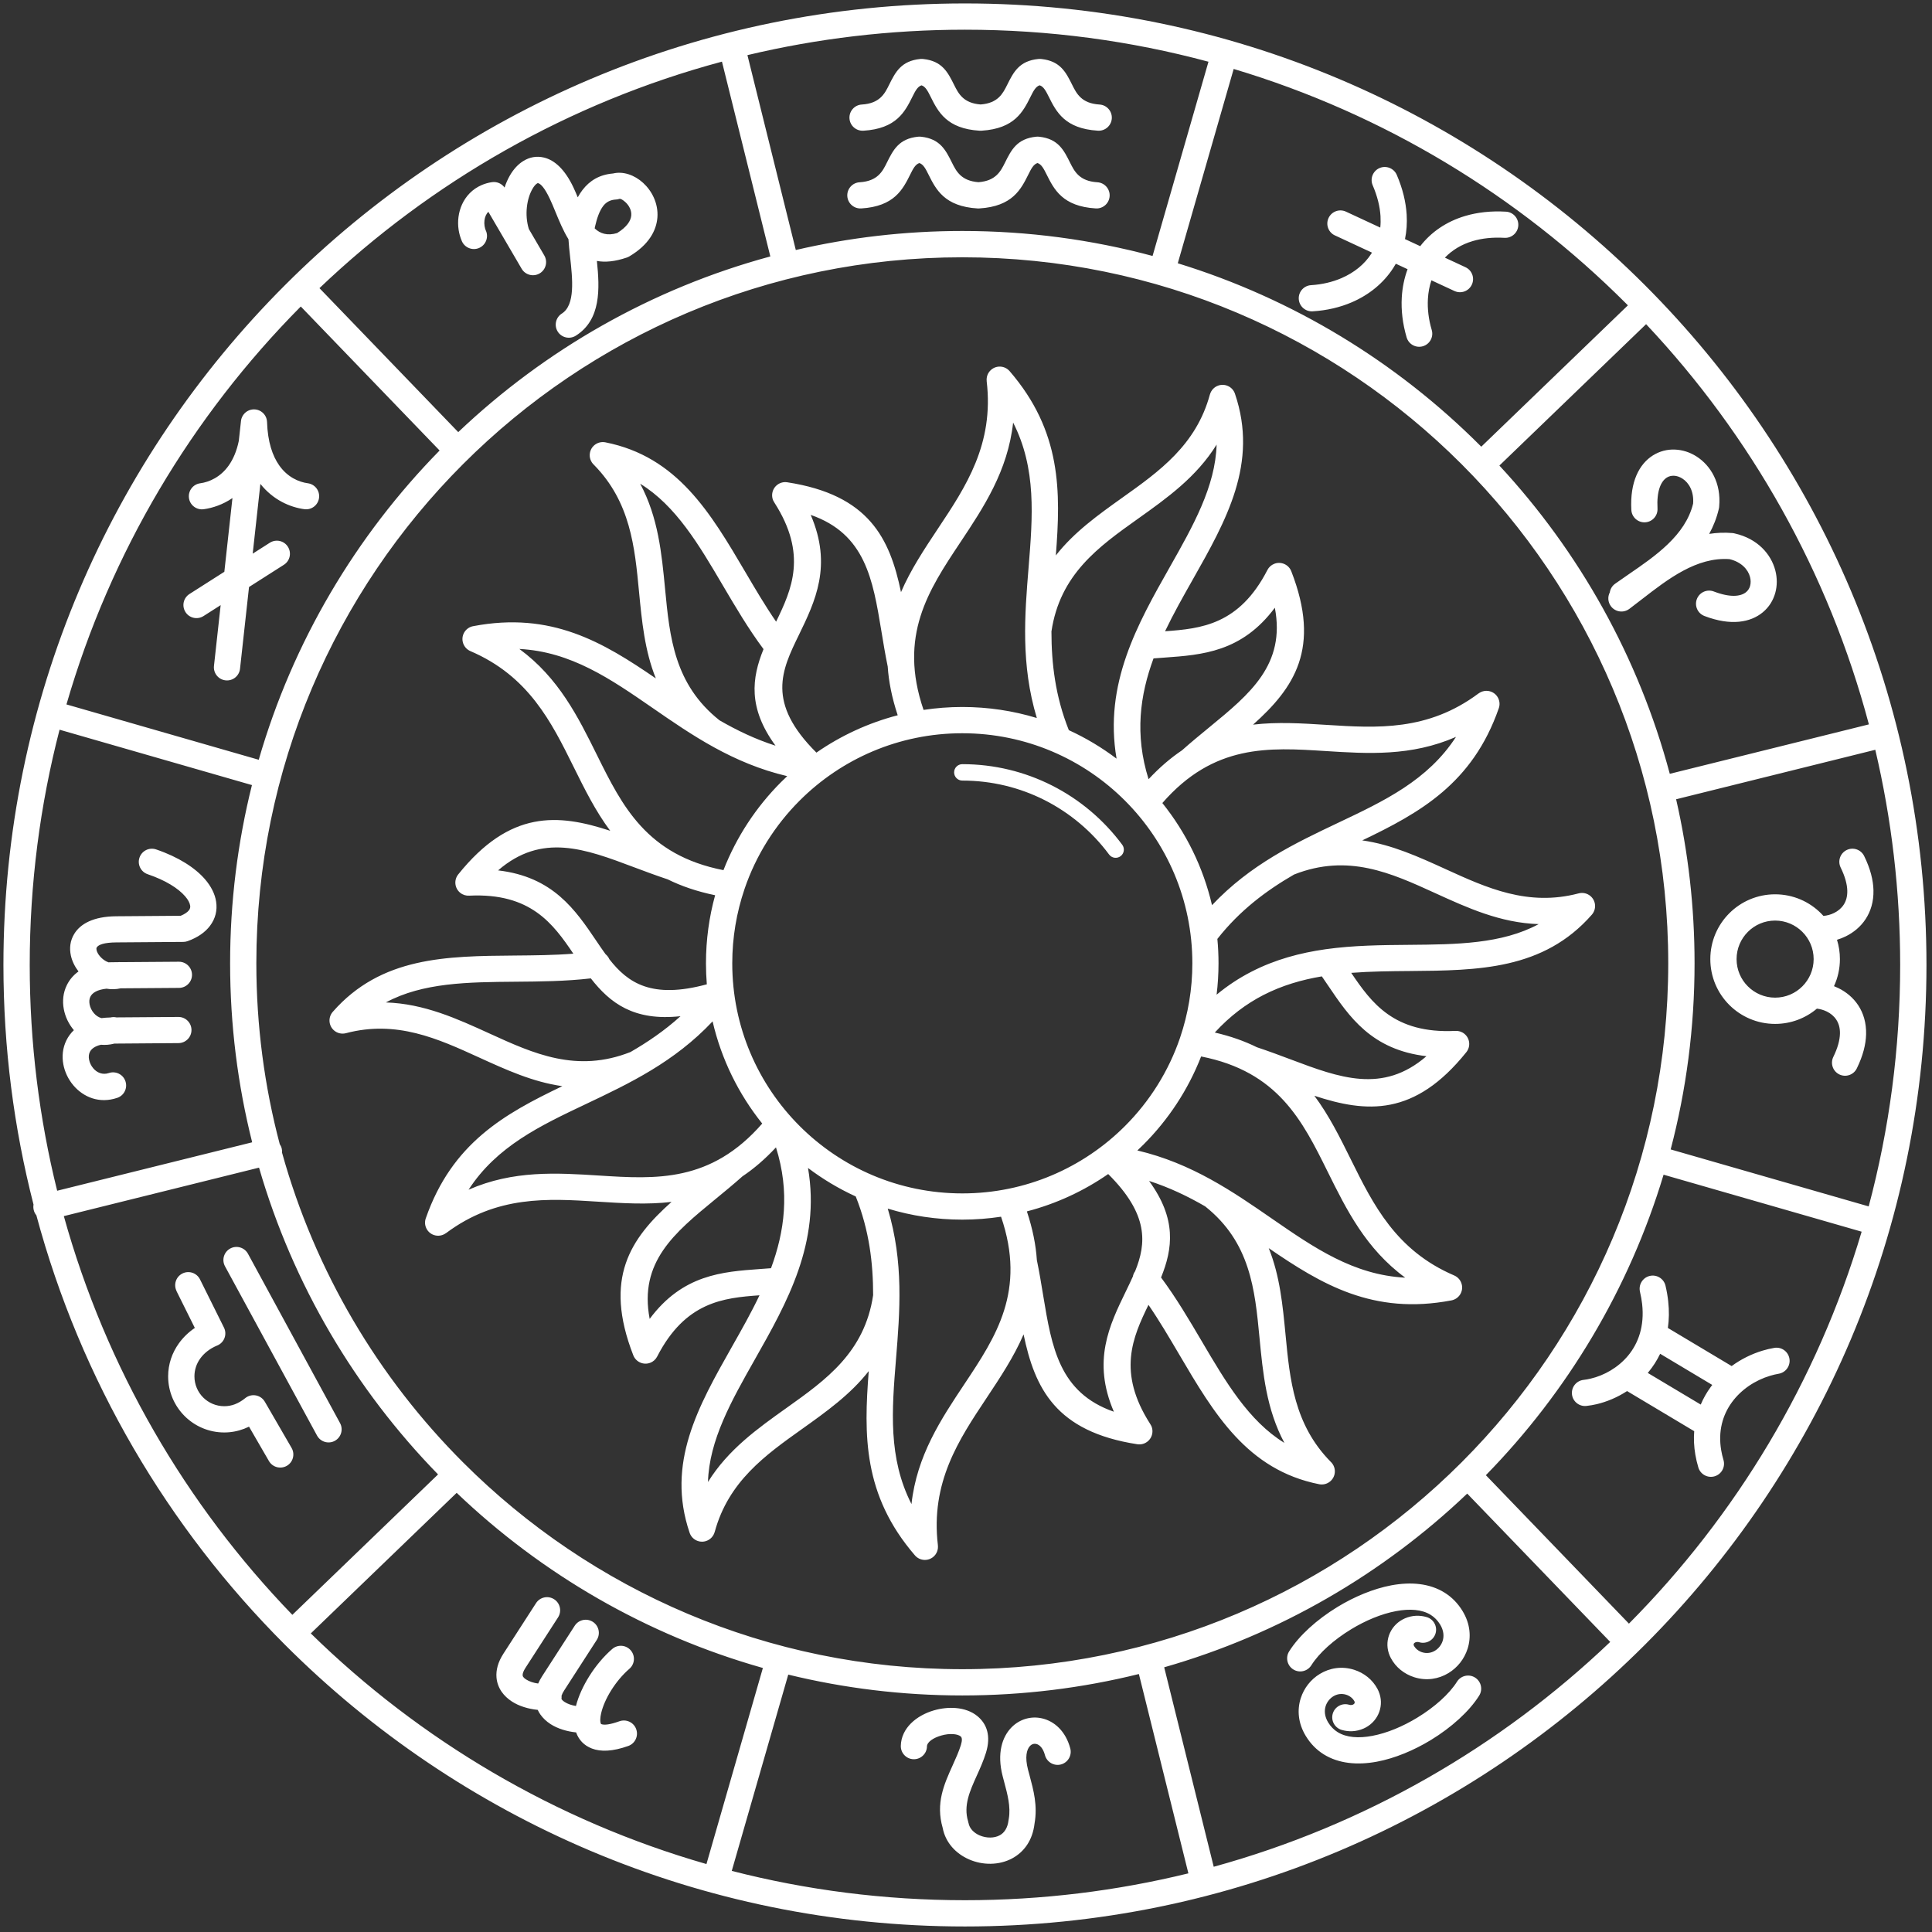 <svg width="245" height="245" viewBox="0 0 245 245" fill="none" xmlns="http://www.w3.org/2000/svg">
<rect x="0" y="0" width="245" height="245" fill="#333333" stroke="none"/>
<g id="Group">
<path id="Vector" d="M122.034 29.29C130.379 29.29 138.463 30.393 146.159 32.458L153.248 7.828C143.404 5.181 133.052 3.766 122.367 3.766C112.868 3.766 103.631 4.885 94.782 6.991L100.917 31.704C107.702 30.127 114.77 29.29 122.038 29.29H122.034ZM122.034 98.987C121.459 98.987 120.993 98.52 120.993 97.946C120.993 97.371 121.459 96.905 122.034 96.905C126.109 96.905 129.959 97.875 133.372 99.594C136.91 101.376 139.97 103.969 142.313 107.124C142.655 107.586 142.559 108.236 142.097 108.577C141.635 108.918 140.985 108.822 140.644 108.36C138.496 105.463 135.682 103.087 132.436 101.446C129.31 99.873 125.78 98.987 122.034 98.987ZM22.617 128.961C23.533 128.956 24.278 129.697 24.282 130.613C24.286 131.529 23.545 132.274 22.629 132.278L14.508 132.34C13.917 132.494 13.343 132.536 12.802 132.486C12.036 132.665 11.591 133.002 11.395 133.398C11.253 133.681 11.228 134.022 11.295 134.372C11.37 134.767 11.557 135.158 11.836 135.483C12.294 136.024 13.01 136.341 13.801 136.074C14.671 135.779 15.616 136.245 15.907 137.115C16.203 137.985 15.736 138.93 14.866 139.221C12.594 139.991 10.571 139.129 9.301 137.631C8.66 136.873 8.211 135.941 8.032 134.971C7.84 133.951 7.944 132.89 8.419 131.928C8.648 131.458 8.964 131.021 9.368 130.638L9.359 130.626C8.718 129.868 8.269 128.936 8.09 127.966C7.898 126.946 8.002 125.884 8.477 124.923C8.802 124.265 9.284 123.67 9.955 123.191C9.484 122.579 9.143 121.884 8.989 121.181C8.785 120.248 8.889 119.295 9.409 118.438C10.179 117.16 11.84 116.215 14.737 116.194L22.913 116.132C23.429 115.919 23.778 115.674 23.978 115.412C24.103 115.245 24.149 115.049 24.115 114.837C24.061 114.492 23.849 114.092 23.483 113.668C22.6 112.644 20.994 111.632 18.729 110.862C17.859 110.566 17.393 109.626 17.689 108.756C17.984 107.886 18.925 107.42 19.795 107.715C22.646 108.685 24.748 110.055 25.993 111.495C26.784 112.41 27.262 113.38 27.408 114.342C27.574 115.437 27.325 116.481 26.634 117.401C26.026 118.213 25.081 118.887 23.787 119.349C23.603 119.416 23.416 119.445 23.233 119.445L14.754 119.508C13.218 119.52 12.481 119.791 12.261 120.153C12.219 120.223 12.215 120.34 12.244 120.477C12.302 120.74 12.456 121.018 12.677 121.272C12.968 121.614 13.351 121.893 13.751 122.034C13.896 122.026 14.05 122.022 14.2 122.022L14.929 122.017C15.058 122.001 15.187 122.001 15.312 122.013L22.683 121.959C23.599 121.955 24.344 122.696 24.349 123.612C24.353 124.527 23.612 125.273 22.696 125.277L15.308 125.331C14.7 125.468 14.088 125.477 13.501 125.377C12.34 125.497 11.707 125.897 11.461 126.392C11.32 126.675 11.295 127.017 11.362 127.366C11.437 127.762 11.624 128.153 11.903 128.478C12.157 128.777 12.49 129.01 12.873 129.11C13.23 129.065 13.609 129.035 14.009 129.027C14.263 128.965 14.521 128.965 14.762 129.019L22.625 128.961H22.617ZM22.388 163.713C21.98 162.889 22.321 161.894 23.141 161.49C23.966 161.082 24.96 161.424 25.364 162.244L28.403 168.358C28.811 169.183 28.469 170.177 27.649 170.581C27.599 170.606 27.545 170.631 27.491 170.648C26.617 171.018 25.889 171.584 25.389 172.279C24.923 172.929 24.657 173.699 24.657 174.54C24.657 175.584 25.081 176.534 25.764 177.216C26.451 177.903 27.395 178.323 28.44 178.323C28.911 178.323 29.356 178.24 29.772 178.082C30.234 177.907 30.675 177.645 31.1 177.299C31.812 176.721 32.857 176.829 33.435 177.541C33.489 177.612 33.539 177.682 33.585 177.757L36.977 183.614C37.435 184.409 37.165 185.425 36.374 185.882C35.579 186.34 34.563 186.07 34.105 185.279L31.579 180.917C31.371 181.017 31.158 181.108 30.946 181.191C30.143 181.495 29.306 181.653 28.44 181.653C26.476 181.653 24.698 180.858 23.408 179.568C22.122 178.282 21.322 176.5 21.322 174.536C21.322 172.987 21.822 171.547 22.692 170.34C23.233 169.59 23.916 168.933 24.706 168.396L22.375 163.709L22.388 163.713ZM28.532 160.579C28.095 159.775 28.39 158.768 29.194 158.327C29.997 157.89 31.004 158.185 31.445 158.989L43.121 180.463C43.558 181.266 43.263 182.274 42.459 182.715C41.656 183.152 40.649 182.856 40.208 182.053L28.532 160.579ZM71.21 215.003C71.21 215.02 71.214 215.036 71.214 215.053C71.222 215.182 71.218 215.311 71.201 215.436C71.214 215.465 71.226 215.49 71.243 215.515C71.318 215.623 71.443 215.732 71.601 215.831C71.988 216.081 72.496 216.252 73.037 216.339C73.649 213.921 75.46 210.991 77.641 209.109C78.336 208.51 79.381 208.585 79.984 209.28C80.584 209.975 80.509 211.02 79.814 211.623C78.07 213.13 76.638 215.449 76.225 217.293C76.167 217.546 76.134 217.78 76.126 217.984C76.13 218.046 76.126 218.104 76.121 218.167C76.126 218.296 76.142 218.416 76.171 218.516C76.192 218.583 76.217 218.625 76.246 218.637C76.633 218.787 77.366 218.699 78.552 218.275C79.418 217.967 80.371 218.416 80.679 219.282C80.987 220.148 80.538 221.101 79.672 221.409C77.682 222.121 76.167 222.158 75.064 221.734C74.044 221.343 73.395 220.627 73.058 219.69C71.884 219.569 70.714 219.216 69.811 218.633C69.299 218.3 68.858 217.892 68.517 217.405C68.392 217.222 68.279 217.03 68.188 216.831C67.001 216.714 65.819 216.36 64.912 215.769C64.4 215.436 63.959 215.028 63.617 214.541C63.247 214.004 63.014 213.392 62.96 212.71C62.889 211.794 63.139 210.787 63.834 209.713L67.971 203.302C68.467 202.528 69.495 202.308 70.269 202.803C71.043 203.298 71.264 204.326 70.769 205.101L66.631 211.511C66.365 211.927 66.261 212.231 66.277 212.452C66.281 212.526 66.311 212.597 66.352 212.656C66.427 212.764 66.552 212.872 66.71 212.972C67.122 213.238 67.663 213.413 68.246 213.492C68.375 213.192 68.542 212.889 68.741 212.576L72.879 206.166C73.374 205.392 74.402 205.171 75.177 205.667C75.951 206.162 76.171 207.19 75.676 207.964L71.539 214.375C71.376 214.624 71.276 214.837 71.222 215.011L71.21 215.003ZM117.551 221.472C117.53 222.387 116.768 223.112 115.852 223.091C114.937 223.07 114.212 222.308 114.233 221.393C114.287 219.145 116.214 217.542 118.425 216.897C119.341 216.631 120.323 216.522 121.23 216.602C122.263 216.693 123.22 217.022 123.953 217.63C125.139 218.612 125.692 220.136 125.031 222.271C124.702 223.328 124.277 224.269 123.857 225.197C122.995 227.104 122.154 228.964 122.766 230.97C122.787 231.037 122.8 231.099 122.812 231.166H122.816C122.945 231.882 123.503 232.431 124.206 232.74C124.639 232.931 125.118 233.027 125.584 233.023C126.021 233.018 126.446 232.923 126.8 232.723C127.357 232.415 127.782 231.803 127.894 230.829C127.903 230.762 127.911 230.696 127.928 230.633C128.186 229.11 127.761 227.541 127.341 225.971C127.328 225.926 127.312 225.867 127.149 225.239C126.4 222.358 127.079 220.24 128.298 219.024C128.818 218.504 129.439 218.146 130.096 217.959C130.758 217.771 131.458 217.75 132.144 217.909C133.701 218.267 135.141 219.528 135.724 221.721C135.957 222.608 135.429 223.515 134.542 223.753C133.655 223.986 132.748 223.457 132.511 222.571C132.286 221.713 131.845 221.251 131.403 221.151C131.27 221.122 131.137 221.126 131.008 221.159C130.875 221.197 130.75 221.272 130.642 221.38C130.171 221.85 129.959 222.845 130.363 224.41C130.4 224.556 130.438 224.685 130.554 225.118C131.07 227.041 131.591 228.968 131.195 231.224C130.946 233.401 129.851 234.833 128.415 235.632C127.557 236.107 126.592 236.336 125.622 236.348C124.681 236.361 123.732 236.165 122.879 235.791C121.234 235.07 119.902 233.689 119.544 231.799C118.637 228.664 119.715 226.279 120.818 223.84C121.205 222.987 121.592 222.125 121.85 221.301C122.042 220.685 122 220.339 121.826 220.198C121.634 220.04 121.318 219.944 120.939 219.911C120.439 219.865 119.882 219.932 119.345 220.09C118.387 220.369 117.563 220.885 117.546 221.476L117.551 221.472ZM170.131 219.37C169.253 219.107 168.749 218.183 169.011 217.301C169.274 216.423 170.198 215.919 171.08 216.181C171.172 216.21 171.263 216.223 171.347 216.214C171.426 216.21 171.505 216.194 171.571 216.165C171.58 216.16 171.592 216.156 171.613 216.144C171.7 216.098 171.754 216.035 171.779 215.969C171.8 215.911 171.796 215.84 171.767 215.769L171.75 215.736C171.65 215.548 171.509 215.386 171.342 215.249C171.155 215.099 170.943 214.982 170.718 214.912C170.135 214.724 169.553 214.824 169.086 215.107C168.862 215.245 168.658 215.424 168.491 215.636C168.325 215.848 168.191 216.09 168.108 216.352C167.917 216.955 167.979 217.684 168.424 218.421C168.749 218.953 169.153 219.357 169.619 219.648C170.747 220.356 172.308 220.448 174.006 220.131C175.896 219.778 177.907 218.928 179.717 217.825C181.911 216.493 183.78 214.824 184.766 213.255C185.253 212.481 186.282 212.248 187.056 212.735C187.83 213.222 188.063 214.25 187.576 215.024C186.327 217.014 184.055 219.07 181.436 220.664C179.297 221.963 176.903 222.97 174.618 223.399C172.142 223.861 169.757 223.657 167.85 222.462C166.963 221.905 166.198 221.143 165.59 220.144C164.595 218.508 164.483 216.814 164.949 215.357C165.157 214.708 165.477 214.108 165.89 213.584C166.302 213.063 166.801 212.618 167.371 212.273C168.616 211.515 170.16 211.253 171.721 211.748C172.35 211.948 172.932 212.26 173.44 212.672C173.94 213.076 174.364 213.584 174.681 214.175C174.727 214.258 174.772 214.354 174.814 214.454C175.193 215.324 175.205 216.256 174.905 217.089C174.61 217.909 174.015 218.625 173.178 219.074C173.091 219.12 172.995 219.166 172.891 219.211C172.445 219.403 171.979 219.511 171.521 219.536C171.047 219.561 170.577 219.503 170.135 219.37H170.131ZM180.924 205.067C181.803 205.33 182.306 206.254 182.044 207.136C181.782 208.014 180.858 208.518 179.975 208.256C179.884 208.227 179.792 208.214 179.709 208.222C179.63 208.227 179.551 208.243 179.484 208.272C179.476 208.277 179.463 208.281 179.443 208.293C179.355 208.339 179.301 208.401 179.276 208.468C179.255 208.526 179.259 208.597 179.289 208.668L179.305 208.701C179.405 208.888 179.547 209.051 179.713 209.188C179.9 209.338 180.113 209.455 180.338 209.525C180.92 209.713 181.503 209.613 181.969 209.33C182.194 209.192 182.398 209.013 182.564 208.801C182.731 208.589 182.864 208.347 182.947 208.085C183.139 207.482 183.076 206.753 182.631 206.016C182.306 205.484 181.903 205.08 181.436 204.788C180.308 204.081 178.747 203.989 177.049 204.306C175.159 204.659 173.149 205.509 171.338 206.612C169.145 207.944 167.276 209.613 166.289 211.182C165.802 211.956 164.774 212.189 164 211.702C163.226 211.215 162.992 210.187 163.479 209.413C164.728 207.423 167.001 205.367 169.619 203.773C171.759 202.474 174.152 201.467 176.437 201.038C178.914 200.576 181.299 200.78 183.205 201.975C184.092 202.532 184.858 203.294 185.466 204.293C186.461 205.929 186.573 207.623 186.107 209.08C185.899 209.729 185.578 210.329 185.166 210.853C184.754 211.373 184.254 211.819 183.684 212.164C182.44 212.922 180.895 213.184 179.334 212.689C178.706 212.489 178.123 212.177 177.615 211.765C177.116 211.361 176.691 210.853 176.375 210.262C176.329 210.179 176.283 210.083 176.242 209.983C175.863 209.113 175.85 208.181 176.15 207.348C176.446 206.528 177.041 205.812 177.878 205.363C177.965 205.317 178.061 205.271 178.165 205.225C178.61 205.034 179.076 204.926 179.534 204.901C180.009 204.876 180.479 204.934 180.92 205.067H180.924ZM207.968 163.8C207.76 162.906 208.318 162.011 209.209 161.802C210.103 161.594 210.998 162.152 211.206 163.043C211.365 163.713 211.477 164.375 211.548 165.024C211.681 166.231 211.656 167.355 211.506 168.4L219.594 173.233C220.797 172.35 222.145 171.688 223.532 171.272C224.014 171.126 224.506 171.01 225.001 170.927C225.904 170.773 226.766 171.38 226.92 172.288C227.074 173.191 226.466 174.053 225.559 174.207C225.201 174.269 224.839 174.352 224.481 174.461C222.587 175.027 220.809 176.196 219.619 177.832C218.453 179.431 217.854 181.504 218.27 183.922C218.337 184.317 218.433 184.725 218.557 185.142C218.82 186.02 218.32 186.948 217.438 187.21C216.559 187.473 215.631 186.973 215.369 186.091C215.207 185.545 215.082 185.008 214.99 184.48C214.811 183.439 214.77 182.44 214.845 181.491L206.332 176.404C205.096 177.208 203.764 177.761 202.486 178.065C202.057 178.165 201.616 178.24 201.171 178.29C200.259 178.386 199.439 177.724 199.343 176.812C199.248 175.901 199.91 175.081 200.821 174.985C201.096 174.956 201.396 174.902 201.72 174.823H201.724C203.402 174.427 205.188 173.449 206.482 171.884C207.76 170.331 208.551 168.171 208.243 165.374C208.189 164.883 208.097 164.358 207.964 163.796L207.968 163.8ZM210.524 171.68C210.116 172.533 209.616 173.303 209.046 173.994C209.017 174.032 208.988 174.065 208.955 174.103L215.673 178.115C216.01 177.316 216.439 176.567 216.942 175.88C217.005 175.797 217.067 175.709 217.134 175.626L210.528 171.676L210.524 171.68ZM232.573 125.06C232.756 125.131 232.939 125.21 233.118 125.298C234.113 125.785 235.008 126.513 235.653 127.495C236.298 128.482 236.681 129.706 236.643 131.171C236.61 132.432 236.256 133.872 235.465 135.487C235.062 136.311 234.071 136.649 233.247 136.249C232.423 135.845 232.086 134.855 232.485 134.03C233.051 132.873 233.305 131.903 233.326 131.092C233.347 130.359 233.168 129.772 232.868 129.314C232.568 128.852 232.14 128.507 231.661 128.274C231.257 128.078 230.824 127.953 230.404 127.907C228.972 129.115 227.124 129.843 225.105 129.843C222.836 129.843 220.78 128.923 219.294 127.437C217.808 125.951 216.888 123.895 216.888 121.626C216.888 119.358 217.808 117.301 219.294 115.815C220.78 114.329 222.836 113.409 225.105 113.409C227.374 113.409 229.43 114.329 230.916 115.815C231.024 115.924 231.128 116.036 231.232 116.148C231.69 116.111 232.16 115.986 232.593 115.77C233.072 115.536 233.501 115.191 233.8 114.729C234.1 114.271 234.275 113.684 234.258 112.952C234.238 112.144 233.984 111.17 233.417 110.013C233.014 109.189 233.355 108.198 234.179 107.794C235.003 107.391 235.994 107.732 236.398 108.556C237.189 110.167 237.543 111.607 237.576 112.873C237.613 114.338 237.23 115.561 236.585 116.548C235.944 117.53 235.045 118.259 234.05 118.746C233.696 118.921 233.326 119.062 232.951 119.175C233.193 119.949 233.322 120.769 233.322 121.622C233.322 122.846 233.055 124.007 232.573 125.052V125.06ZM228.56 118.171C227.677 117.289 226.454 116.739 225.105 116.739C223.756 116.739 222.533 117.285 221.65 118.171C220.768 119.054 220.218 120.278 220.218 121.626C220.218 122.975 220.764 124.199 221.65 125.081C222.533 125.964 223.756 126.513 225.105 126.513C226.454 126.513 227.677 125.968 228.56 125.081C229.442 124.199 229.992 122.975 229.992 121.626C229.992 120.278 229.446 119.054 228.56 118.171ZM206.611 77.217C205.874 77.766 204.834 77.616 204.284 76.879C203.893 76.355 203.856 75.672 204.139 75.127C204.205 74.698 204.434 74.295 204.817 74.024C205.416 73.6 205.953 73.229 206.503 72.85C209.92 70.507 213.725 67.901 214.707 63.863C214.824 62.34 214.195 61.229 213.346 60.688C213.001 60.467 212.634 60.346 212.28 60.33C211.956 60.317 211.639 60.392 211.369 60.563C210.607 61.05 210.07 62.282 210.191 64.492C210.237 65.408 209.533 66.19 208.617 66.236C207.702 66.282 206.919 65.578 206.873 64.663C206.678 61.066 207.901 58.839 209.587 57.765C210.457 57.212 211.435 56.97 212.409 57.012C213.359 57.05 214.299 57.349 215.128 57.878C216.938 59.027 218.279 61.266 218.012 64.217C218.008 64.313 217.995 64.413 217.971 64.509C217.7 65.678 217.275 66.74 216.743 67.705C217.683 67.556 218.666 67.51 219.685 67.597C219.794 67.606 219.894 67.626 219.993 67.651C222.874 68.305 224.593 70.265 225.13 72.338C225.38 73.291 225.376 74.278 225.126 75.181C224.864 76.13 224.335 76.992 223.544 77.645C222.004 78.923 219.511 79.406 216.143 78.116C215.286 77.787 214.853 76.83 215.182 75.968C215.51 75.111 216.468 74.678 217.33 75.006C219.394 75.797 220.734 75.66 221.43 75.085C221.679 74.877 221.85 74.603 221.933 74.299C222.029 73.953 222.025 73.562 221.925 73.171C221.671 72.197 220.805 71.26 219.323 70.906C215.165 70.607 211.519 73.429 208.247 75.964C207.614 76.451 206.994 76.934 206.619 77.213L206.611 77.217ZM169.286 29.856C168.454 29.473 168.087 28.486 168.474 27.65C168.857 26.817 169.844 26.451 170.681 26.838L175.035 28.861C175.084 28.391 175.093 27.908 175.064 27.404C174.989 26.197 174.672 24.886 174.073 23.496C173.711 22.651 174.102 21.672 174.943 21.31C175.788 20.948 176.766 21.34 177.128 22.18C177.878 23.924 178.281 25.61 178.381 27.209C178.448 28.295 178.373 29.336 178.169 30.318L180.1 31.217C181.47 29.448 183.397 28.095 185.828 27.379C187.351 26.93 189.07 26.73 190.969 26.842C191.884 26.892 192.588 27.675 192.538 28.591C192.488 29.506 191.705 30.21 190.79 30.16C189.279 30.072 187.938 30.222 186.769 30.568C185.324 30.997 184.138 31.725 183.23 32.674L185.836 33.885C186.669 34.268 187.035 35.255 186.648 36.091C186.265 36.924 185.278 37.29 184.442 36.903L181.52 35.546C181.27 36.287 181.12 37.082 181.074 37.91C181.004 39.163 181.158 40.491 181.561 41.848C181.819 42.726 181.316 43.65 180.437 43.908C179.559 44.167 178.635 43.663 178.377 42.785C177.869 41.057 177.669 39.351 177.761 37.727C177.832 36.466 178.081 35.263 178.498 34.139L177.008 33.444C176.903 33.631 176.791 33.815 176.675 33.993C175.447 35.892 173.636 37.378 171.43 38.331C169.94 38.972 168.262 39.371 166.456 39.48C165.54 39.534 164.753 38.834 164.699 37.919C164.645 37.003 165.344 36.216 166.26 36.162C167.663 36.075 168.961 35.767 170.114 35.271C171.721 34.58 173.028 33.519 173.89 32.183C173.923 32.133 173.952 32.087 173.981 32.037L169.294 29.856H169.286ZM25.826 64.575C24.919 64.696 24.082 64.059 23.961 63.152C23.841 62.244 24.478 61.408 25.385 61.287C26.55 61.129 27.966 60.5 29.006 59.027C29.56 58.244 30.014 57.22 30.284 55.905L30.559 53.395C30.58 53.17 30.655 52.945 30.767 52.75C30.78 52.729 30.792 52.708 30.805 52.687C30.934 52.483 31.121 52.292 31.325 52.167C31.346 52.154 31.366 52.142 31.387 52.129C31.891 51.842 32.524 51.842 33.027 52.129C33.048 52.142 33.069 52.154 33.09 52.167C33.294 52.296 33.485 52.483 33.61 52.687C33.623 52.708 33.635 52.729 33.648 52.75C33.785 52.987 33.852 53.245 33.864 53.516C33.947 56.046 34.559 57.815 35.412 59.023C36.453 60.5 37.868 61.124 39.034 61.283C39.941 61.403 40.582 62.24 40.457 63.148C40.337 64.055 39.5 64.696 38.593 64.571C36.798 64.326 34.659 63.422 33.019 61.366L32.045 70.211L34.218 68.825C34.992 68.334 36.016 68.559 36.507 69.333C36.998 70.107 36.773 71.131 35.999 71.622L31.579 74.44L30.438 84.801C30.343 85.712 29.523 86.374 28.611 86.278C27.699 86.183 27.038 85.363 27.133 84.451L27.982 76.738L25.809 78.124C25.035 78.615 24.011 78.391 23.52 77.616C23.029 76.842 23.254 75.818 24.028 75.327L28.449 72.509L29.477 63.16C28.261 63.992 26.967 64.421 25.814 64.579L25.826 64.575ZM61.623 29.261C61.986 30.106 61.594 31.084 60.754 31.446C59.909 31.808 58.93 31.417 58.568 30.576C58.373 30.122 58.235 29.644 58.16 29.152C57.994 28.074 58.135 26.934 58.589 25.931C59.072 24.873 59.896 23.979 61.082 23.467C61.478 23.296 61.911 23.171 62.381 23.1C63.022 23.005 63.634 23.288 63.984 23.783C64.171 23.217 64.4 22.701 64.666 22.243C65.12 21.464 65.69 20.836 66.348 20.428C67.147 19.928 68.042 19.75 68.995 19.983C70.311 20.303 71.626 21.456 72.721 23.775C72.904 24.162 73.083 24.586 73.266 25.023C73.445 24.69 73.645 24.378 73.87 24.087C74.777 22.909 76.013 22.143 77.737 22.001C79.01 21.689 80.455 22.184 81.553 23.188C82.103 23.691 82.586 24.332 82.915 25.069C83.252 25.823 83.431 26.668 83.368 27.554C83.243 29.261 82.253 31.063 79.801 32.516C79.701 32.574 79.597 32.624 79.485 32.661C77.961 33.178 76.721 33.282 75.693 33.09C76.059 36.612 76.23 40.545 73.016 42.572C72.242 43.059 71.214 42.826 70.727 42.052C70.24 41.278 70.473 40.25 71.247 39.763C72.966 38.68 72.604 35.359 72.296 32.574C72.209 31.791 72.13 31.042 72.088 30.339C71.426 29.273 70.914 28.024 70.41 26.801C70.19 26.26 69.969 25.727 69.72 25.202C69.108 23.904 68.604 23.312 68.221 23.221C68.2 23.217 68.163 23.233 68.109 23.263C67.913 23.383 67.717 23.616 67.534 23.933C66.802 25.181 66.502 27.225 67.064 29.044L69.024 32.399C69.487 33.194 69.22 34.214 68.425 34.676C67.63 35.138 66.61 34.872 66.148 34.077L61.927 26.855C61.794 26.992 61.686 27.15 61.607 27.321C61.428 27.716 61.378 28.195 61.449 28.67C61.482 28.878 61.54 29.082 61.619 29.273L61.623 29.261ZM75.414 28.965C76.109 29.623 77.008 29.927 78.257 29.556C79.501 28.782 80.001 27.995 80.051 27.313C80.076 26.996 80.009 26.692 79.884 26.418C79.751 26.122 79.551 25.856 79.318 25.643C78.998 25.348 78.69 25.169 78.548 25.219C78.403 25.269 78.253 25.294 78.107 25.302C77.374 25.34 76.862 25.643 76.5 26.114C76.017 26.738 75.697 27.675 75.451 28.753C75.435 28.82 75.426 28.89 75.414 28.965ZM109.48 16.573C108.564 16.628 107.777 15.928 107.723 15.013C107.669 14.097 108.368 13.31 109.284 13.256C111.573 13.119 112.198 11.87 112.747 10.758C113.542 9.16 114.262 7.72 116.706 7.478C116.835 7.466 116.96 7.47 117.084 7.483C119.486 7.741 120.198 9.173 120.989 10.758C121.534 11.849 122.146 13.081 124.356 13.248C126.567 13.081 127.178 11.849 127.724 10.758C128.519 9.16 129.239 7.72 131.682 7.478C131.811 7.466 131.936 7.47 132.061 7.483C134.463 7.741 135.175 9.173 135.965 10.758C136.519 11.866 137.139 13.114 139.429 13.256C140.344 13.31 141.044 14.097 140.99 15.013C140.935 15.928 140.149 16.628 139.233 16.573C135.016 16.32 133.938 14.159 132.985 12.245C132.652 11.579 132.348 10.971 131.84 10.817C131.333 10.971 131.029 11.574 130.696 12.245C129.743 14.155 128.669 16.307 124.485 16.573C124.41 16.578 124.331 16.582 124.252 16.578C120.036 16.324 118.958 14.163 118.004 12.249C117.671 11.583 117.368 10.975 116.86 10.821C116.352 10.975 116.048 11.579 115.715 12.249C114.762 14.163 113.684 16.324 109.467 16.578L109.48 16.573ZM109.205 26.43C108.289 26.484 107.502 25.785 107.448 24.869C107.394 23.954 108.093 23.167 109.009 23.113C111.299 22.975 111.923 21.727 112.472 20.615C113.267 19.017 113.988 17.577 116.431 17.335C116.56 17.323 116.685 17.327 116.81 17.339C119.211 17.598 119.923 19.029 120.714 20.615C121.259 21.706 121.871 22.938 124.082 23.104C126.292 22.938 126.904 21.706 127.449 20.615C128.244 19.017 128.964 17.577 131.408 17.335C131.537 17.323 131.661 17.327 131.786 17.339C134.188 17.598 134.9 19.029 135.691 20.615C136.244 21.723 136.865 22.971 139.154 23.113C140.07 23.167 140.769 23.954 140.715 24.869C140.661 25.785 139.874 26.484 138.958 26.43C134.742 26.176 133.664 24.016 132.71 22.101C132.377 21.435 132.074 20.828 131.566 20.674C131.058 20.828 130.754 21.431 130.421 22.101C129.468 24.012 128.394 26.164 124.211 26.43C124.136 26.434 124.057 26.439 123.978 26.434C119.761 26.18 118.683 24.02 117.73 22.105C117.397 21.439 117.093 20.832 116.585 20.678C116.077 20.832 115.773 21.435 115.44 22.105C114.487 24.02 113.409 26.18 109.192 26.434L109.205 26.43ZM208.746 41.107L190.14 59.039C200.263 69.957 207.793 83.315 211.748 98.129L236.997 91.86C231.877 72.571 222.021 55.214 208.742 41.107H208.746ZM187.842 56.646L206.436 38.722C206.366 38.651 206.295 38.581 206.228 38.51C192.529 24.811 175.492 14.447 156.445 8.744L149.356 33.386C164.012 37.89 177.12 45.923 187.693 56.496C187.743 56.546 187.793 56.596 187.842 56.646ZM237.809 95.082L212.551 101.355C214.083 108.04 214.89 115.004 214.89 122.151C214.89 130.309 213.837 138.222 211.86 145.76L236.972 152.986C239.574 143.221 240.964 132.956 240.964 122.371C240.964 112.981 239.869 103.844 237.809 95.082ZM236.073 156.191L210.961 148.965C206.59 163.484 198.757 176.509 188.425 187.073C188.45 187.098 188.475 187.123 188.5 187.148L206.569 205.896C220.164 192.193 230.433 175.189 236.077 156.196L236.073 156.191ZM204.197 208.218L186.103 189.45C186.086 189.433 186.073 189.421 186.061 189.404C175.363 199.594 162.235 207.257 147.633 211.432L153.914 236.727C173.045 231.462 190.24 221.526 204.193 208.218H204.197ZM150.701 237.564L144.424 212.285C137.252 214.062 129.755 215.003 122.034 215.003C114.429 215.003 107.036 214.087 99.96 212.36L92.796 237.252C102.249 239.678 112.156 240.969 122.362 240.969C132.128 240.969 141.618 239.787 150.697 237.564H150.701ZM89.587 236.382L96.742 211.519C81.978 207.348 68.704 199.619 57.911 189.308L39.413 207.136C53.265 220.697 70.436 230.883 89.583 236.382H89.587ZM37.073 204.78L55.55 186.973C45.053 176.209 37.152 162.906 32.848 148.07L8.094 154.218C13.455 173.495 23.562 190.798 37.077 204.784L37.073 204.78ZM4.606 154.106C4.452 153.919 4.335 153.698 4.277 153.444C4.219 153.211 4.215 152.978 4.252 152.757C1.759 143.042 0.435 132.861 0.435 122.367C0.435 88.697 14.084 58.215 36.149 36.15C58.215 14.084 88.696 0.436 122.367 0.436C156.037 0.436 186.519 14.084 208.584 36.15C230.649 58.215 244.298 88.697 244.298 122.367C244.298 156.037 230.649 186.519 208.584 208.585C186.519 230.65 156.037 244.299 122.367 244.299C88.696 244.299 58.215 230.65 36.149 208.585C21.277 193.712 10.233 175.018 4.61 154.106H4.606ZM7.245 151.001L31.978 144.857C30.151 137.589 29.181 129.98 29.181 122.147C29.181 114.354 30.143 106.787 31.949 99.557L7.553 92.535C5.085 102.067 3.769 112.061 3.769 122.367C3.769 132.241 4.976 141.831 7.249 150.997L7.245 151.001ZM35.475 145.09C35.587 145.252 35.675 145.44 35.725 145.644C35.766 145.823 35.783 145.998 35.766 146.172C39.954 161.236 47.979 174.706 58.727 185.454C74.927 201.654 97.308 211.673 122.029 211.673C146.75 211.673 169.132 201.654 185.333 185.454C201.533 169.253 211.552 146.872 211.552 122.151C211.552 97.43 201.533 75.048 185.333 58.848C169.132 42.647 146.75 32.628 122.029 32.628C97.308 32.628 74.927 42.647 58.727 58.848C42.526 75.048 32.507 97.43 32.507 122.151C32.507 130.08 33.539 137.768 35.475 145.09ZM8.427 89.329L32.811 96.347C37.136 81.375 45.123 67.955 55.746 57.129L38.143 38.868C24.373 52.754 14.013 70.028 8.427 89.329ZM40.511 36.541L58.11 54.798C69.095 44.366 82.632 36.595 97.687 32.52L91.552 7.816C72.117 13.031 54.651 23.059 40.511 36.541ZM154.289 126.13C155.704 124.96 157.169 124.007 158.676 123.233C161.71 121.668 164.891 120.831 168.112 120.373C171.638 119.878 175.214 119.845 178.722 119.816C184.687 119.766 190.44 119.716 195.123 117.189C190.269 117.035 186.098 115.129 181.965 113.243C176.408 110.704 170.93 108.206 164.104 110.899C160.603 112.922 157.236 115.428 154.376 119.066C154.472 120.082 154.522 121.11 154.522 122.151C154.522 123.499 154.439 124.827 154.28 126.13H154.289ZM153.693 114.791C158.555 109.622 164.262 106.916 169.727 104.323C175.547 101.567 181.066 98.949 184.637 93.446C178.964 95.931 173.457 95.582 168.067 95.24C160.882 94.782 153.927 94.341 147.4 101.834C150.393 105.567 152.578 109.971 153.698 114.791H153.693ZM145.652 98.812C147.058 97.301 148.474 96.102 149.893 95.149C151.013 94.15 152.22 93.159 153.402 92.189C158.518 87.989 163.042 84.272 161.665 77.067C157.481 82.69 152.441 83.048 147.67 83.39C147.2 83.423 146.734 83.456 146.28 83.494C144.565 88.143 143.87 93.142 145.652 98.812ZM147.745 80.051C152.316 79.722 157.148 79.231 160.724 72.28C160.903 71.93 161.207 71.643 161.602 71.493C162.456 71.164 163.417 71.589 163.75 72.442C167.555 82.216 164.104 87.248 158.901 91.894C161.989 91.527 165.111 91.727 168.275 91.927C174.585 92.326 181.07 92.739 187.501 87.931L187.505 87.935C187.934 87.619 188.504 87.51 189.045 87.698C189.911 87.998 190.369 88.947 190.065 89.812C186.735 99.365 180.063 103.07 172.749 106.571C176.496 107.099 179.909 108.66 183.351 110.229C188.525 112.589 193.77 114.987 200.193 113.289C200.709 113.156 201.279 113.268 201.708 113.647C202.399 114.25 202.465 115.299 201.866 115.99C195.73 122.996 187.443 123.066 178.756 123.137C176.3 123.158 173.815 123.179 171.351 123.37C173.919 127.162 176.758 131.104 184.55 130.73C184.95 130.705 185.357 130.821 185.695 131.092C186.411 131.666 186.523 132.711 185.949 133.427C179.384 141.606 173.303 141.136 166.676 138.955C168.537 141.444 169.927 144.249 171.334 147.092C174.14 152.757 177.024 158.577 184.404 161.74C184.9 161.952 185.278 162.398 185.387 162.964C185.557 163.867 184.962 164.733 184.059 164.904C174.127 166.797 167.58 162.864 160.89 158.281C162.306 161.79 162.664 165.528 163.026 169.299C163.563 174.935 164.112 180.65 168.728 185.35C169.145 185.728 169.361 186.311 169.245 186.902C169.07 187.806 168.196 188.392 167.292 188.218C158.156 186.407 153.952 179.26 149.543 171.772C148.295 169.653 147.034 167.505 145.639 165.47C143.641 169.582 141.656 173.999 145.839 180.542C146.08 180.879 146.193 181.308 146.126 181.749C145.989 182.657 145.144 183.285 144.232 183.148C133.863 181.553 131.224 176.046 129.801 169.216C128.573 172.071 126.841 174.673 125.089 177.312C121.584 182.577 117.988 187.989 118.937 195.964H118.933C118.995 196.493 118.804 197.042 118.371 197.413C117.676 198.012 116.631 197.937 116.027 197.242C109.413 189.579 109.542 181.949 110.166 173.87C107.835 176.846 104.78 179.023 101.7 181.22C97.067 184.517 92.372 187.864 90.632 194.274H90.628C90.486 194.79 90.103 195.227 89.558 195.415C88.688 195.71 87.743 195.244 87.452 194.374C84.455 185.562 88.538 178.348 92.817 170.785C94.024 168.654 95.252 166.489 96.314 164.258C91.743 164.587 86.911 165.078 83.335 172.03C83.156 172.379 82.852 172.667 82.457 172.816C81.603 173.145 80.642 172.721 80.309 171.867C76.504 162.094 79.955 157.061 85.158 152.416C82.07 152.782 78.948 152.583 75.784 152.383C69.474 151.983 62.989 151.571 56.558 156.379L56.554 156.375C56.125 156.691 55.555 156.799 55.014 156.612C54.148 156.312 53.69 155.363 53.994 154.497C57.324 144.944 63.996 141.24 71.31 137.739C67.563 137.211 64.15 135.65 60.708 134.08C55.534 131.72 50.289 129.323 43.866 131.021C43.35 131.154 42.78 131.042 42.351 130.663C41.66 130.059 41.594 129.01 42.193 128.319C48.329 121.314 56.616 121.243 65.303 121.173C67.759 121.152 70.244 121.131 72.708 120.939C70.14 117.147 67.301 113.206 59.509 113.58C59.109 113.605 58.702 113.489 58.364 113.218C57.648 112.644 57.536 111.599 58.11 110.883C64.675 102.704 70.756 103.174 77.383 105.355C75.522 102.866 74.132 100.06 72.725 97.217C69.919 91.552 67.035 85.733 59.655 82.57C59.159 82.357 58.781 81.912 58.672 81.346C58.502 80.443 59.097 79.577 60 79.406C69.932 77.512 76.479 81.446 83.168 86.029C81.753 82.52 81.395 78.782 81.033 75.011C80.496 69.375 79.947 63.66 75.331 58.96C74.914 58.581 74.698 57.998 74.814 57.407C74.989 56.504 75.863 55.917 76.767 56.092C85.903 57.903 90.107 65.05 94.516 72.538C95.76 74.657 97.025 76.805 98.42 78.836C100.418 74.723 102.403 70.307 98.22 63.764C97.979 63.426 97.866 62.998 97.933 62.556C98.07 61.649 98.915 61.02 99.827 61.158C110.196 62.752 112.835 68.259 114.258 75.09C115.486 72.234 117.218 69.633 118.97 66.994C122.475 61.728 126.071 56.317 125.122 48.342H125.126C125.064 47.813 125.255 47.264 125.688 46.893C126.383 46.294 127.428 46.368 128.032 47.064C134.646 54.727 134.517 62.357 133.893 70.436C136.224 67.46 139.279 65.283 142.359 63.085C146.992 59.788 151.687 56.442 153.427 50.032H153.431C153.573 49.515 153.956 49.078 154.501 48.891C155.371 48.596 156.316 49.062 156.607 49.932C159.604 58.744 155.521 65.957 151.242 73.52C150.035 75.652 148.811 77.816 147.745 80.047V80.051ZM167.625 123.816C165.07 124.244 162.572 124.969 160.199 126.188C158.047 127.3 155.983 128.827 154.051 130.938C156.079 131.404 157.843 132.037 159.388 132.802C160.882 133.298 162.289 133.826 163.667 134.343C169.856 136.674 175.343 138.734 180.891 133.939C173.927 133.127 171.097 128.944 168.42 124.981C168.154 124.586 167.888 124.194 167.625 123.816ZM143.658 161.89C143.699 161.648 143.799 161.415 143.945 161.211C145.381 157.669 145.685 154.006 140.532 148.882C137.443 151.026 133.963 152.645 130.221 153.619C130.962 155.854 131.362 157.902 131.487 159.8C131.799 161.303 132.049 162.826 132.294 164.317C133.372 170.839 134.325 176.617 141.252 179.023C138.475 172.592 140.686 168.05 142.775 163.751C143.079 163.126 143.379 162.506 143.654 161.886L143.658 161.89ZM147.237 162.002C149.165 164.596 150.796 167.368 152.403 170.094C155.425 175.231 158.347 180.192 162.876 182.977C160.587 178.698 160.149 174.132 159.717 169.611C159.134 163.53 158.559 157.536 152.824 152.978C150.626 151.708 148.286 150.58 145.714 149.756C149.231 154.564 148.723 158.331 147.237 161.998V162.002ZM144.232 145.893C151.134 147.517 156.337 151.109 161.315 154.551C166.614 158.21 171.642 161.686 178.198 162.023C173.203 158.352 170.751 153.407 168.354 148.566C165.161 142.122 162.068 135.883 152.316 133.972C150.667 138.193 148.162 141.989 145.011 145.14C144.757 145.394 144.494 145.648 144.232 145.893ZM102.466 148.116C104.093 157.607 99.806 165.178 95.702 172.429C92.767 177.616 89.933 182.619 89.779 187.935C92.338 183.814 96.072 181.154 99.769 178.523C104.743 174.981 109.646 171.489 110.724 164.242C110.724 160.196 110.237 156.025 108.518 151.725C106.362 150.739 104.335 149.523 102.466 148.112V148.116ZM112.576 153.265C114.624 160.058 114.112 166.352 113.621 172.375C113.101 178.794 112.606 184.888 115.586 190.732C116.269 184.575 119.324 179.984 122.317 175.489C126.304 169.495 130.163 163.692 126.945 154.293C125.343 154.535 123.703 154.664 122.029 154.664C118.741 154.664 115.569 154.177 112.576 153.265ZM97.775 160.82C99.49 156.171 100.189 151.172 98.403 145.502C96.996 147.013 95.581 148.216 94.157 149.169C93.038 150.168 91.831 151.159 90.648 152.129C85.533 156.329 81.008 160.046 82.386 167.251C86.569 161.628 91.61 161.27 96.38 160.928C96.851 160.895 97.317 160.862 97.77 160.824L97.775 160.82ZM76.787 120.998C76.996 121.168 77.166 121.389 77.275 121.643C79.622 124.644 82.64 126.717 89.633 124.823C89.562 123.945 89.525 123.058 89.525 122.159C89.525 119.17 89.928 116.277 90.686 113.526C88.368 113.047 86.386 112.361 84.667 111.511C83.173 111.016 81.766 110.487 80.388 109.971C74.198 107.64 68.712 105.58 63.164 110.375C70.127 111.187 72.958 115.37 75.635 119.333C76.017 119.899 76.396 120.457 76.787 120.994V120.998ZM74.918 124.07C71.726 124.44 68.5 124.469 65.332 124.494C59.367 124.544 53.615 124.594 48.932 127.121C53.786 127.275 57.956 129.181 62.09 131.067C67.647 133.606 73.124 136.103 79.951 133.41C82.149 132.141 84.297 130.68 86.299 128.865C80.367 129.514 77.358 127.187 74.923 124.07H74.918ZM90.365 129.522C85.504 134.692 79.797 137.398 74.332 139.991C68.513 142.747 62.993 145.365 59.422 150.868C65.095 148.383 70.602 148.732 75.992 149.074C83.177 149.531 90.132 149.973 96.659 142.48C93.666 138.747 91.481 134.338 90.365 129.522ZM96.822 82.316C94.894 79.727 93.263 76.95 91.656 74.224C88.634 69.087 85.712 64.126 81.183 61.341C83.472 65.62 83.909 70.186 84.342 74.707C84.925 80.788 85.499 86.782 91.235 91.34C93.433 92.61 95.772 93.738 98.345 94.562C94.828 89.754 95.335 85.987 96.822 82.32V82.316ZM99.827 98.424C92.925 96.801 87.722 93.209 82.744 89.767C77.445 86.108 72.417 82.632 65.861 82.295C70.856 85.966 73.308 90.911 75.705 95.752C78.898 102.196 81.991 108.435 91.743 110.346C93.392 106.125 95.897 102.329 99.048 99.178C99.302 98.924 99.565 98.67 99.827 98.424ZM141.593 96.202C139.966 86.711 144.253 79.14 148.357 71.889C151.292 66.702 154.126 61.699 154.28 56.383C151.72 60.504 147.987 63.164 144.29 65.795C139.316 69.337 134.413 72.829 133.335 80.076C133.335 84.122 133.822 88.293 135.541 92.593C137.697 93.579 139.724 94.795 141.593 96.206V96.202ZM131.482 91.053C129.435 84.26 129.947 77.966 130.438 71.943C130.958 65.524 131.453 59.43 128.477 53.586C127.795 59.743 124.739 64.334 121.746 68.829C117.759 74.823 113.9 80.626 117.118 90.025C118.72 89.783 120.36 89.654 122.029 89.654C125.318 89.654 128.49 90.141 131.482 91.053ZM113.838 90.699C113.097 88.464 112.697 86.416 112.572 84.518C112.26 83.015 112.01 81.492 111.765 80.001C110.687 73.479 109.734 67.701 102.807 65.295C105.584 71.726 103.373 76.268 101.284 80.567C99.136 84.984 97.142 89.088 103.531 95.44C106.62 93.296 110.1 91.677 113.842 90.703L113.838 90.699ZM142.659 101.53C137.381 96.252 130.088 92.984 122.029 92.984C113.975 92.984 106.682 96.248 101.4 101.53C98.278 104.652 95.864 108.473 94.411 112.743L94.403 112.773C93.404 115.72 92.859 118.875 92.859 122.163C92.859 130.218 96.122 137.51 101.404 142.792C106.682 148.07 113.975 151.338 122.034 151.338C130.088 151.338 137.381 148.075 142.663 142.792C145.785 139.671 148.199 135.849 149.652 131.579L149.66 131.55C150.659 128.603 151.204 125.447 151.204 122.159C151.204 114.105 147.941 106.812 142.659 101.53Z" fill="white"/>
</g>
</svg>
